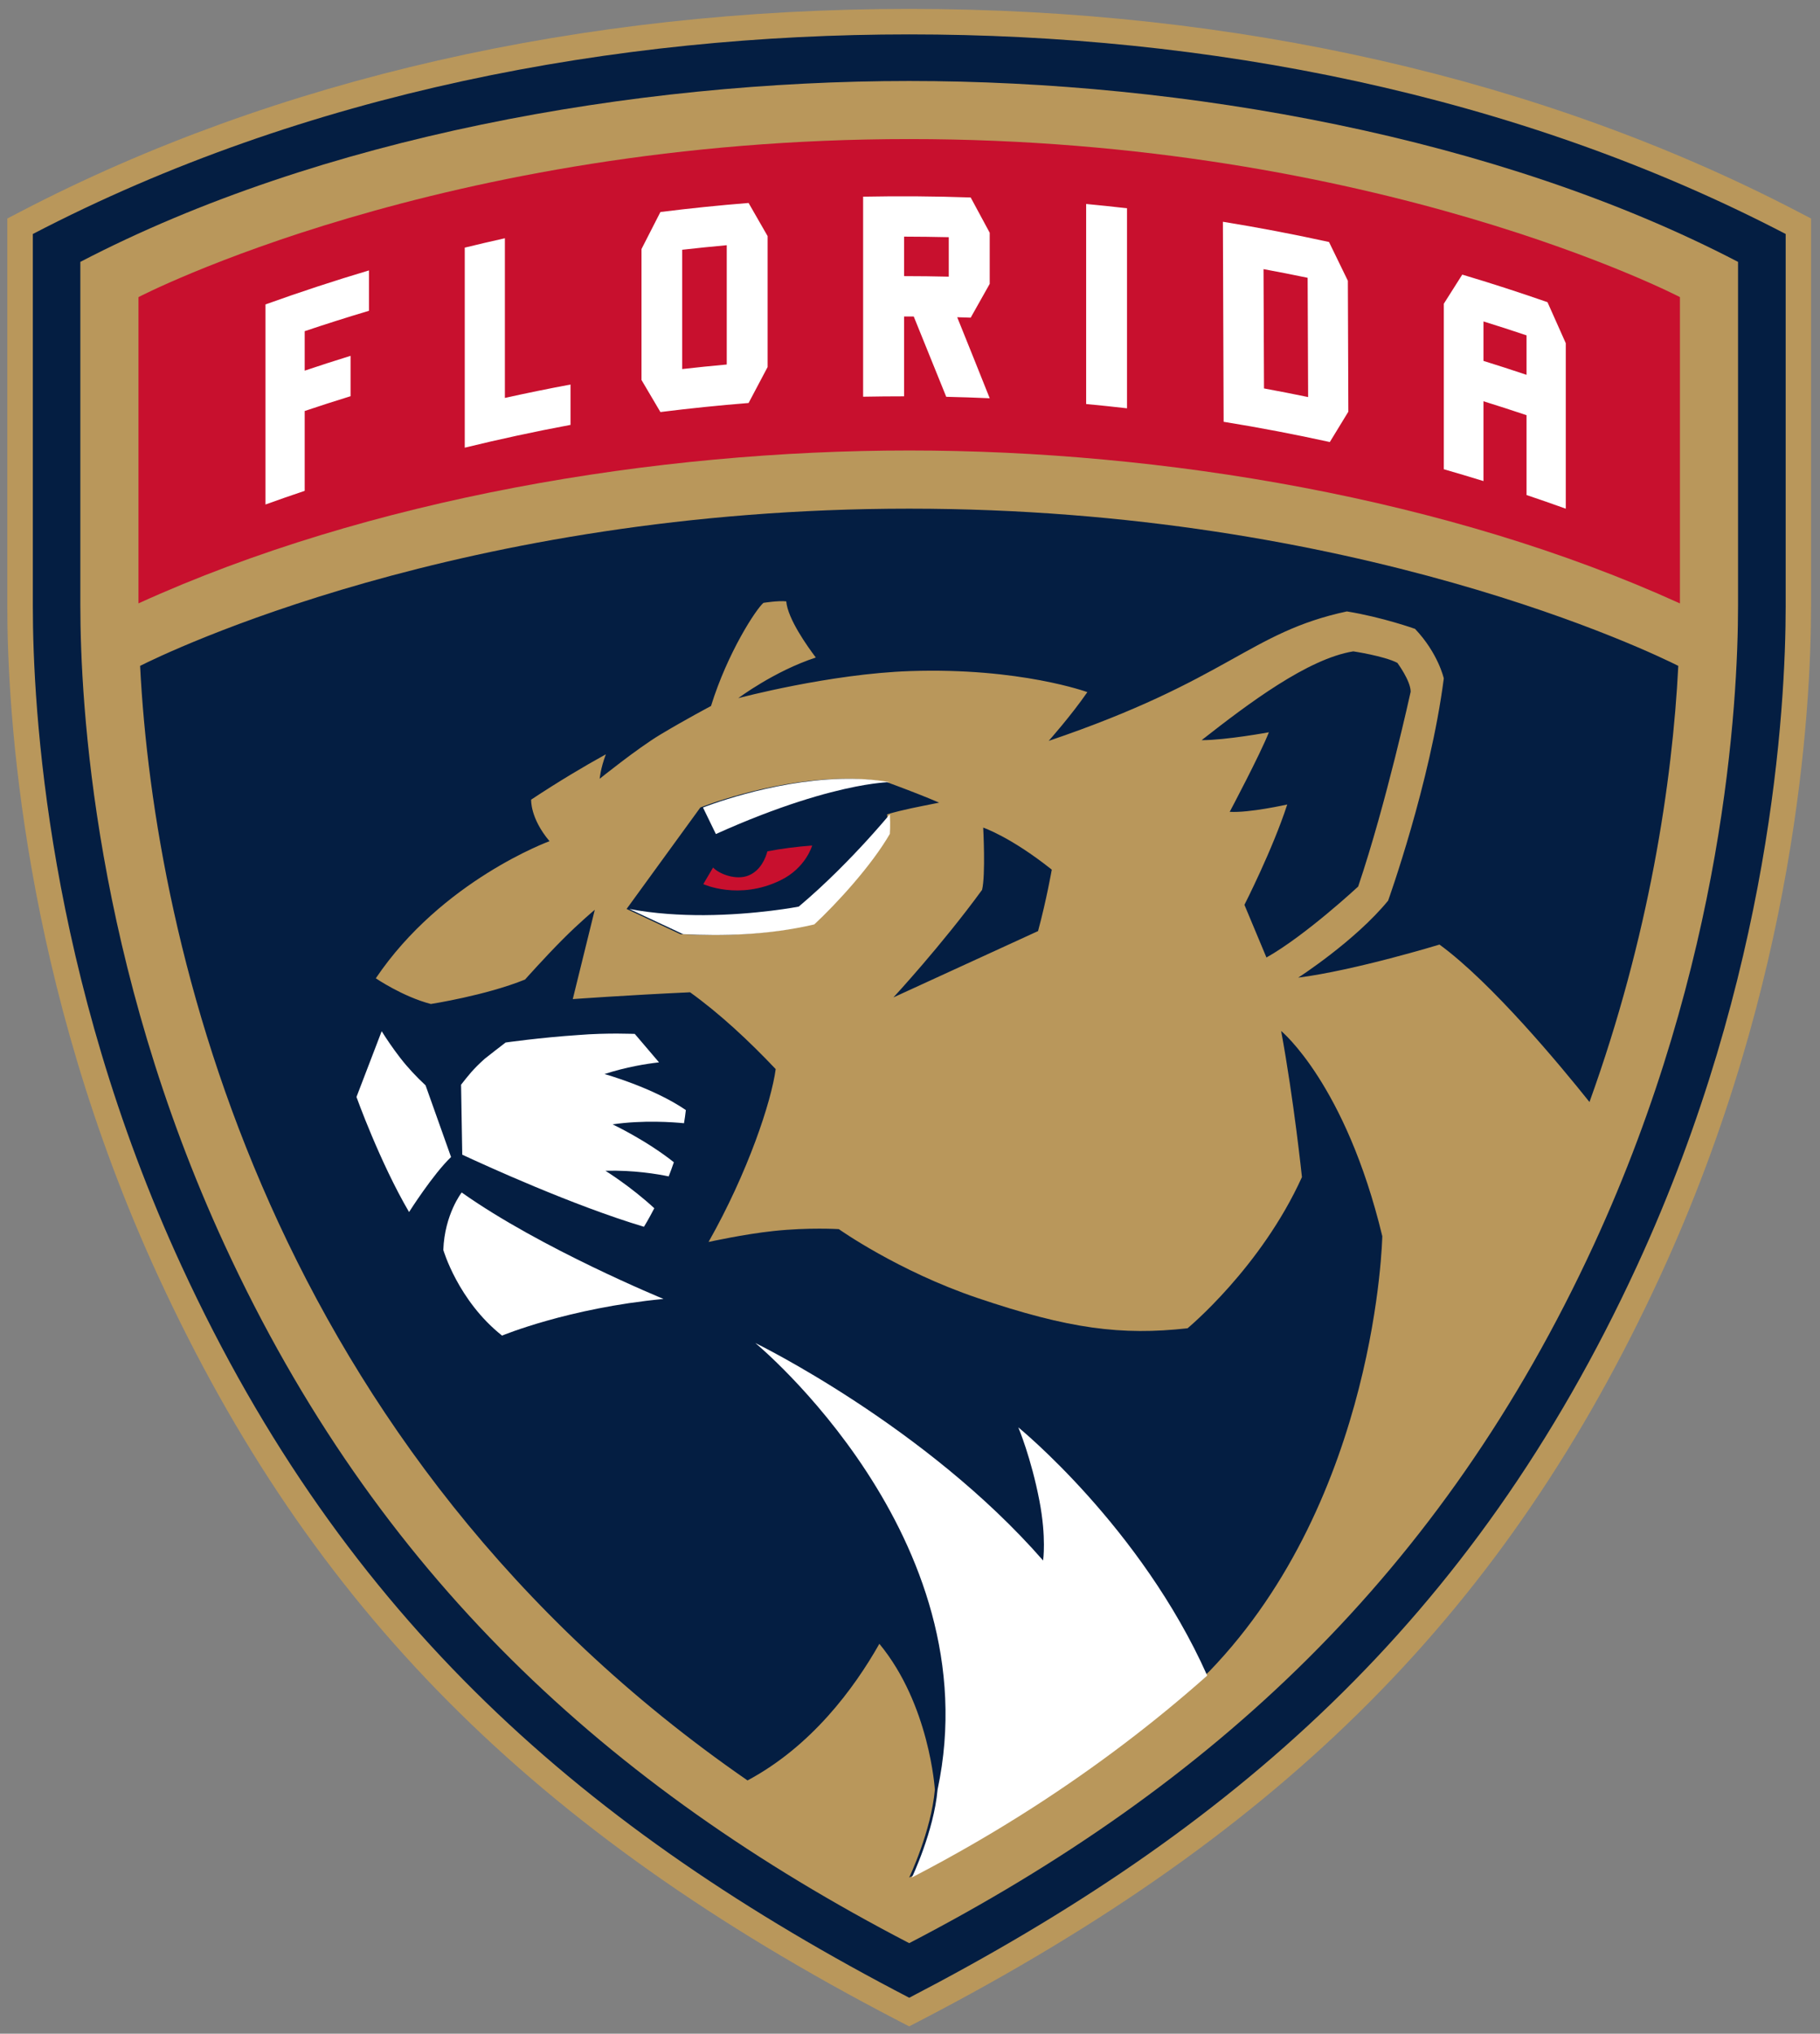 <svg xmlns="http://www.w3.org/2000/svg" height="250.22" viewBox="0 0 224 250.219" width="224"><rect x="0" y="0" width="224" height="250.219" fill="#808080" stroke="none"/><g transform="matrix(1.25 0 0 -1.25 -271.5 859.27)"><g><path d="m394.17 666.61c-25.043 13.037-55.284 19.93-87.452 19.93-32.172 0-62.411-6.893-87.45-19.93l-1.349-0.701v-38.146c0-10.154 1.45-36.912 14.875-66.002 15.064-32.64 36.827-54.532 72.769-73.197l1.155-0.599 1.155 0.599c35.946 18.67 57.707 40.561 72.769 73.197 13.428 29.091 14.877 55.848 14.877 66.002v38.146l-1.349 0.701z" fill="#b9975b"/><path d="m393.02 627.76c0-9.991-1.426-36.315-14.644-64.955-16.226-35.153-40.103-55.635-71.651-72.023-31.81 16.521-55.528 37.092-71.649 72.023-13.217 28.639-14.644 54.964-14.644 64.955v36.624c26.853 13.984 57.454 19.647 86.292 19.647 29.109 0 59.615-5.756 86.295-19.645v-36.626z" fill="#041e42"/><path d="m225.11 661.64v-33.786c0-9.677 1.384-35.193 14.213-62.988 14.99-32.481 37.723-53.297 67.398-68.71 29.792 15.474 52.458 36.343 67.396 68.71 12.829 27.795 14.213 53.311 14.213 62.988v33.786c-23.629 12.301-54.555 17.805-81.609 17.805-27.15 0-58.029-5.525-81.612-17.805" fill="#b9975b"/><path d="m111.9 62.588c-55.128 0-91.713 17.857-94.656 19.342 1.745 34.4 15.998 96.54 74.76 137.13 7.865-4.21 13.106-11.3 16.226-16.81 6.19 7.49 6.83 17.94 6.83 17.95-0.45 5.12-3.16 10.81-3.16 10.81 5.27-2.74 10.25-5.64 14.97-8.67 7.85-5.05 14.96-10.47 21.39-16.18l0.55-0.49c20.72-21.44 21.32-53.57 21.32-53.57-4.52-18.75-12.45-25.25-12.45-25.25 1.58 8.57 2.56 17.98 2.56 17.98-5.05 11.14-14.08 18.6-14.08 18.6-8.13 0.9-14.58 0.09-25.86-3.73-9.79-3.31-17.06-8.47-17.06-8.47s-3.721-0.23-8.011 0.23c-3.633 0.38-8.022 1.35-8.022 1.35 4.857-8.58 7.738-17.3 8.264-21.27-3.306-3.49-6.881-6.82-10.537-9.45-8.041 0.37-14.438 0.84-14.438 0.84l2.709-10.99s-1.85 1.54-3.916 3.61c-2.218 2.22-4.664 4.97-4.664 4.97-4.819 1.96-11.594 3.01-11.594 3.01-3.463-0.9-6.777-3.16-6.777-3.16 8.131-12.05 21.381-16.87 21.381-16.87-2.408-2.85-2.26-5.113-2.26-5.113 3.379-2.233 6.467-4.074 9.193-5.576-0.666 1.765-0.759 3.009-0.759 3.009s4.633-3.736 7.457-5.431c3.162-1.897 6.244-3.52 6.244-3.52 2.046-6.59 5.552-11.933 6.455-12.693 0 0 1.848-0.296 2.806-0.182 0.179 2.157 2.642 5.592 3.639 6.91-5.112 1.669-9.541 4.998-9.541 4.998s11.231-2.999 21.181-3.332c13.48-0.45 21.78 2.59 21.78 2.59-2.02 2.923-4.76 6-4.76 6 22.29-7.555 24.62-13.331 36.7-15.93 4.4 0.717 8.39 2.147 8.39 2.147 2.86 3.01 3.54 6.096 3.54 6.096-1.66 12.874-6.85 27.337-6.85 27.337-4.06 4.97-11.07 9.48-11.07 9.48 7.01-0.9 17.39-4.07 17.39-4.07 6.46 4.72 14.94 14.96 18.46 19.37 7.33-20.31 10.21-39.377 10.93-53.66-2.94-1.485-39.53-19.342-94.66-19.342zm54.66 17.557c-5.59 0.903-12.87 6.38-18.67 10.927 3.01 0 8.28-0.972 8.28-0.972-1.06 2.709-4.82 9.787-4.82 9.787 2.41 0.153 7.08-0.903 7.08-0.903-1.81 5.566-5.27 12.346-5.27 12.346l2.71 6.48c4.82-2.71 11.29-8.73 11.29-8.73 3.46-10.243 6.46-23.967 6.46-23.967 0-1.356-1.64-3.556-1.64-3.556-1.64-0.848-5.42-1.412-5.42-1.412zm-63.43 15.691c-8.715 0.237-16.939 3.521-16.939 3.521h0.004l-9.076 12.483h0.004l6.621 3.1c4.784 0.23 10.392 0.15 16.152-1.2 2.744-2.56 7.034-7.23 9.294-11.14 0 0 0.08-1.06 0-2.41 2.11-0.605 3.77-0.906 6.4-1.432-0.75-0.322-1.53-0.641-2.27-0.936-2.24-0.888-4.17-1.586-4.17-1.586-1.97-0.348-4-0.455-6.02-0.4zm17.88 5.994s0.31 5.82-0.14 7.66c-4.98 6.83-10.91 13.23-10.91 13.23l17.8-8.16c1.03-3.79 1.69-7.56 1.69-7.56-5.12-4.07-8.44-5.17-8.44-5.17z" transform="matrix(.8 0 0 -.8 217.2 687.42)" fill="#041e42"/><path d="m111.91 17.115c-57.521 0-94.865 19.444-94.865 19.444v37.681c28.402-12.924 63.598-18.81 94.865-18.81 31.15 0 66.39 5.869 94.85 18.816v-37.687s-37.34-19.444-94.85-19.444zm-11.951 86.915c-1.929 0.15-3.814 0.39-5.512 0.72-0.198 0.75-0.792 2.35-2.318 2.97-1.543 0.63-3.632-0.19-4.365-0.98-0.564 0.95-1.205 2.04-1.205 2.04s4.366 2.03 9.484-0.46c3.153-1.52 3.916-4.29 3.916-4.29z" transform="matrix(.8 0 0 -.8 217.2 687.42)" fill="#c8102e"/><path d="m112.85 24.162c-2.21-0.016-4.42-0.003-6.62 0.041v24.611c1.68-0.032 3.36-0.048 5.04-0.048v-9.823c0.4 0 0.79 0 1.19 0.002 1.33 3.282 2.67 6.576 4 9.881 1.78 0.041 3.57 0.099 5.35 0.178-1.33-3.332-2.66-6.658-4-9.969 0.55 0.015 1.11 0.032 1.66 0.053 0.78-1.391 1.56-2.776 2.34-4.158v-6.289c-0.78-1.45-1.56-2.897-2.34-4.338-2.21-0.078-4.42-0.124-6.62-0.141zm-20.717 0.815c-3.624 0.289-7.242 0.66-10.852 1.113-0.777 1.514-1.553 3.032-2.328 4.555v16.111c0.775 1.312 1.551 2.627 2.328 3.945 3.61-0.453 7.228-0.824 10.852-1.113 0.78-1.479 1.561-2.954 2.342-4.424v-16.109c-0.781-1.362-1.562-2.722-2.342-4.078zm41.547 0.123v24.615c1.68 0.158 3.35 0.332 5.03 0.525v-24.611c-1.68-0.193-3.35-0.369-5.03-0.529zm16.83 2.189l0.09 24.611c4.38 0.708 8.73 1.538 13.07 2.491 0.76-1.248 1.52-2.496 2.28-3.735l-0.06-16.107c-0.77-1.596-1.55-3.183-2.32-4.77-4.34-0.952-8.69-1.783-13.06-2.49zm-39.24 1.83c1.83 0.003 3.67 0.028 5.5 0.069v4.857c-1.83-0.044-3.67-0.068-5.5-0.068v-4.858zm-49.131 0.199c-1.649 0.369-3.297 0.751-4.94 1.155v24.611c4.32-1.055 8.66-1.99 13.018-2.803v-4.965c-2.701 0.503-5.392 1.053-8.078 1.649v-19.647zm27.306 0.856v14.678c-1.829 0.166-3.655 0.353-5.482 0.56v-14.678c1.827-0.207 3.653-0.394 5.482-0.56zm66.065 2.943c1.81 0.333 3.62 0.688 5.43 1.065l0.06 14.675c-1.81-0.377-3.62-0.729-5.43-1.062l-0.06-14.678zm-110.1 0.158c-4.276 1.275-8.521 2.669-12.738 4.186v24.615c1.604-0.579 3.215-1.141 4.828-1.681v-9.823c1.876-0.631 3.758-1.238 5.646-1.82v-4.967c-1.888 0.582-3.77 1.191-5.646 1.822v-4.857c2.627-0.883 5.262-1.719 7.91-2.508v-4.967zm134.56 0.516c-0.76 1.192-1.51 2.384-2.27 3.582v20.365c1.63 0.468 3.25 0.953 4.88 1.455v-9.82c1.77 0.549 3.54 1.123 5.3 1.713v9.824c1.61 0.544 3.22 1.101 4.83 1.68v-20.36c-0.75-1.686-1.5-3.369-2.25-5.046-3.48-1.213-6.97-2.344-10.49-3.393zm2.61 5.76c1.77 0.549 3.54 1.121 5.3 1.715v4.855c-1.76-0.59-3.53-1.163-5.3-1.713v-4.857zm-79.12 56.283c-8.716 0.238-16.94 3.523-16.94 3.523l0.906 1.863 0.681 1.4c7.915-3.566 13.683-5.141 17.223-5.837 0.79-0.152 1.46-0.267 2.03-0.345 0.28-0.038 0.53-0.07 0.76-0.096 0.91-0.105 1.36-0.108 1.36-0.108-1.97-0.347-4.01-0.455-6.02-0.4zm6.06 4.356c-0.11 0.12-0.48 0.57-1.09 1.27-0.45 0.52-1.03 1.17-1.71 1.92-2.05 2.24-5.04 5.33-8.417 8.17 0 0-5.197 1.01-11.647 1.05-2.934 0.01-6.126-0.18-9.207-0.76l6.627 3.1c4.782 0.23 10.386 0.15 16.144-1.2 2.75-2.56 7.04-7.23 9.3-11.14 0 0 0.08-1.06 0-2.41zm-62.545 26.69l-3.102 8.09s2.86 7.99 6.473 14.16c0 0 2.935-4.64 5.168-6.77l-3.137-8.82c-1.178-1.1-2.211-2.2-3.158-3.43-0.886-1.15-1.636-2.26-2.244-3.23zm29.023 0.29c-1.289 0-3.03 0.03-4.836 0.18-4.661 0.31-8.933 0.92-8.933 0.92-0.711 0.53-1.79 1.39-2.584 2.01-1.45 1.3-1.97 2.01-2.899 3.18l0.147 8.61c2.767 1.29 13.633 6.26 22.363 8.87 0 0 0.54-0.86 1.273-2.28-2.873-2.66-6.017-4.61-6.017-4.61 3.469-0.1 6.436 0.41 7.789 0.69 0.216-0.55 0.43-1.13 0.635-1.74-3.417-2.72-7.543-4.66-7.543-4.66 3.781-0.55 7.487-0.27 8.791-0.14 0.093-0.54 0.167-1.08 0.228-1.62-4.077-2.79-10.012-4.43-10.012-4.43 2.669-0.87 5.134-1.26 6.709-1.44l-2.984-3.5s-0.838-0.03-2.127-0.04zm-19.176 19.55s-2.108 2.7-2.26 7.07c0 0 1.808 6.25 7.229 10.54 0 0 8.13-3.39 19.873-4.51 0 0-15.057-6.17-24.842-13.1zm36.137 18.52s29.061 23.94 22.431 54.96c-0.45 5.11-3.15 10.79-3.16 10.8 5.27-2.73 10.25-5.62 14.96-8.65 7.86-5.06 14.96-10.48 21.39-16.19-8.14-18.27-23.25-30.54-23.25-30.54s1.58 3.73 2.6 9.04c0.87 4.54 0.45 7.34 0.45 7.34-14.46-16.56-35.421-26.76-35.421-26.76zm19.271 65.76v0.01-0.01z" transform="matrix(.8 0 0 -.8 217.2 687.42)" fill="#fff"/></g></g></svg>
